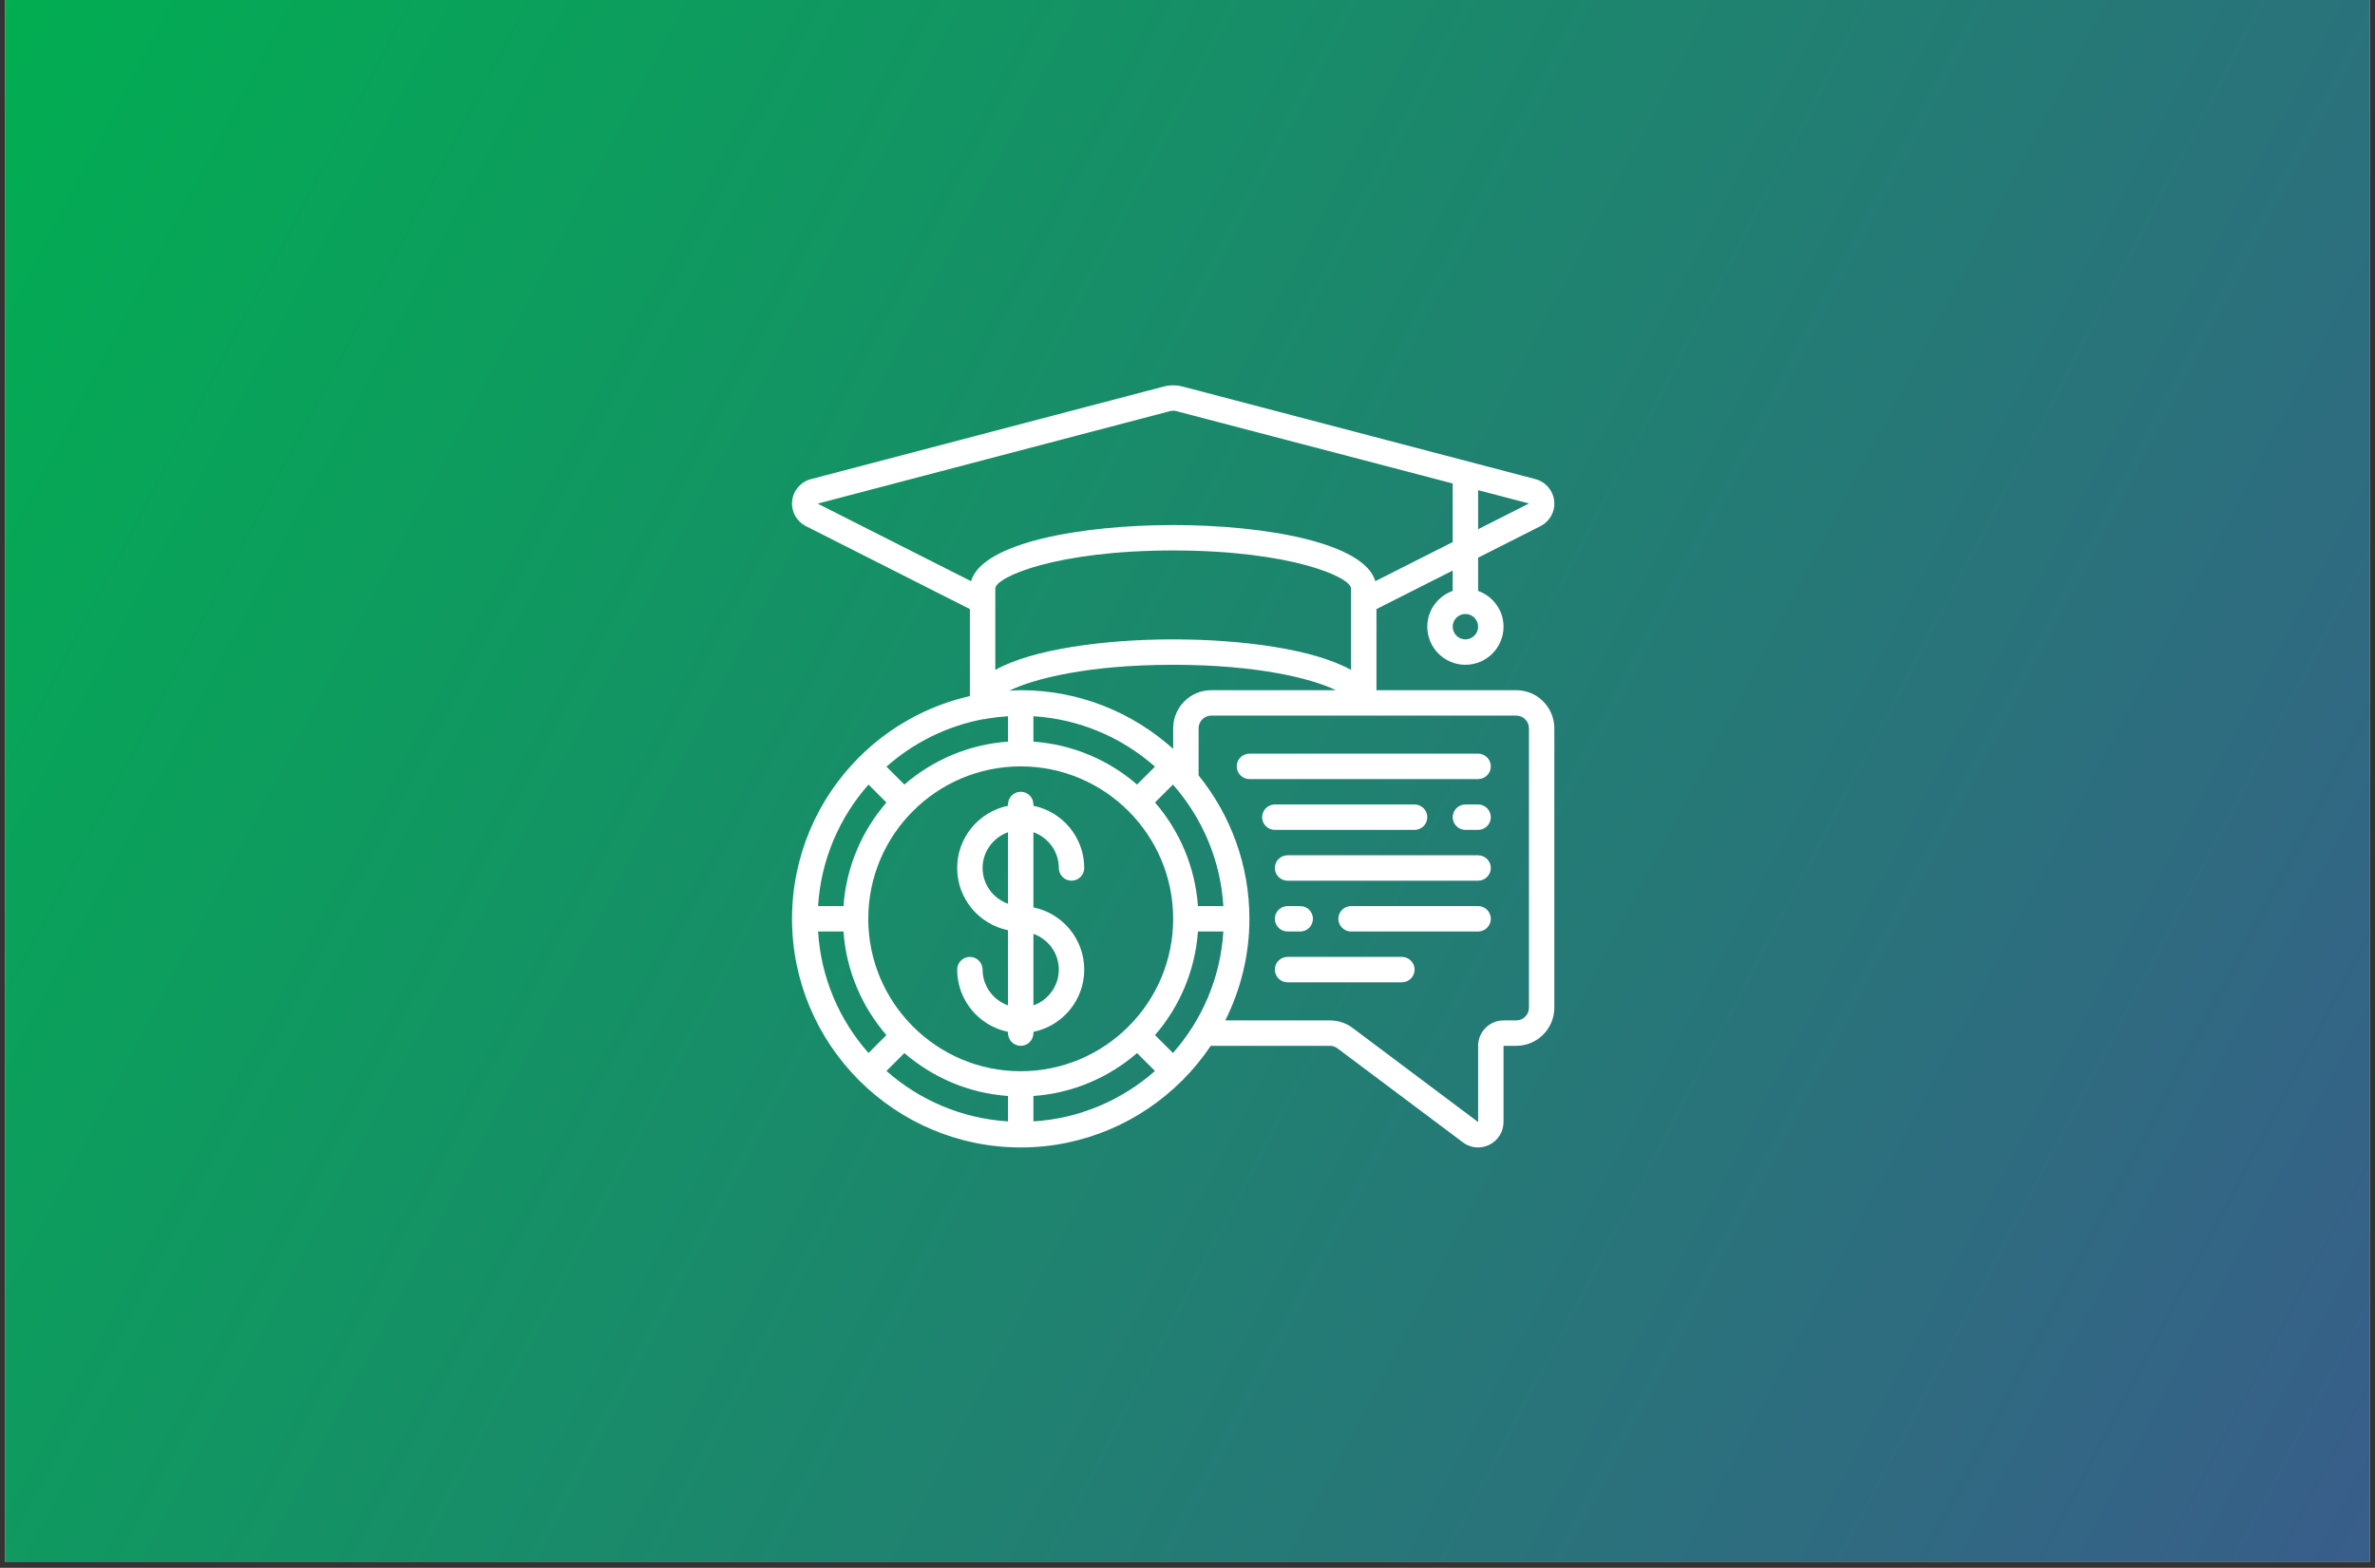 <svg xmlns="http://www.w3.org/2000/svg" xmlns:xlink="http://www.w3.org/1999/xlink" width="368" zoomAndPan="magnify" viewBox="0 0 276 182.25" height="243" preserveAspectRatio="xMidYMid meet" version="1.0"><rect x="0" y="0" width="276" height="182.25" fill="#333333" stroke="none"/><defs><clipPath id="id1"><path d="M 0.566 0 L 275.434 0 L 275.434 181.504 L 0.566 181.504 Z M 0.566 0 " clip-rule="nonzero"/></clipPath><clipPath id="id2"><path d="M 0.566 0 L 275.434 0 L 275.434 181.504 L 0.566 181.504 Z M 0.566 0 " clip-rule="nonzero"/></clipPath><clipPath id="id3"><path d="M 64.84 -143.012 L 364.695 10.5 L 211.184 310.352 L -88.668 156.844 Z M 64.84 -143.012 " clip-rule="nonzero"/></clipPath><clipPath id="id4"><path d="M 64.84 -143.012 L 364.695 10.5 L 211.184 310.352 L -88.668 156.844 Z M 64.84 -143.012 " clip-rule="nonzero"/></clipPath><clipPath id="id5"><path d="M 64.84 -143.012 L 364.695 10.5 L 211.184 310.352 L -88.668 156.844 Z M 64.84 -143.012 " clip-rule="evenodd"/></clipPath><linearGradient x1="0.995" gradientTransform="matrix(299.854, 153.509, -153.509, 299.854, 64.841, -143.011)" y1="0.5" x2="0.024" gradientUnits="userSpaceOnUse" y2="0.5" id="id6"><stop stop-opacity="1" stop-color="rgb(21.899%, 36.647%, 53.996%)" offset="0"/><stop stop-opacity="1" stop-color="rgb(21.815%, 36.769%, 53.909%)" offset="0.008"/><stop stop-opacity="1" stop-color="rgb(21.649%, 37.016%, 53.737%)" offset="0.016"/><stop stop-opacity="1" stop-color="rgb(21.481%, 37.263%, 53.564%)" offset="0.023"/><stop stop-opacity="1" stop-color="rgb(21.315%, 37.509%, 53.392%)" offset="0.031"/><stop stop-opacity="1" stop-color="rgb(21.147%, 37.756%, 53.22%)" offset="0.039"/><stop stop-opacity="1" stop-color="rgb(20.981%, 38.004%, 53.047%)" offset="0.047"/><stop stop-opacity="1" stop-color="rgb(20.813%, 38.251%, 52.875%)" offset="0.055"/><stop stop-opacity="1" stop-color="rgb(20.647%, 38.496%, 52.702%)" offset="0.062"/><stop stop-opacity="1" stop-color="rgb(20.479%, 38.744%, 52.531%)" offset="0.07"/><stop stop-opacity="1" stop-color="rgb(20.312%, 38.991%, 52.359%)" offset="0.078"/><stop stop-opacity="1" stop-color="rgb(20.145%, 39.238%, 52.187%)" offset="0.086"/><stop stop-opacity="1" stop-color="rgb(19.978%, 39.484%, 52.014%)" offset="0.094"/><stop stop-opacity="1" stop-color="rgb(19.81%, 39.731%, 51.842%)" offset="0.102"/><stop stop-opacity="1" stop-color="rgb(19.644%, 39.978%, 51.669%)" offset="0.109"/><stop stop-opacity="1" stop-color="rgb(19.478%, 40.224%, 51.497%)" offset="0.117"/><stop stop-opacity="1" stop-color="rgb(19.31%, 40.471%, 51.324%)" offset="0.125"/><stop stop-opacity="1" stop-color="rgb(19.144%, 40.718%, 51.152%)" offset="0.133"/><stop stop-opacity="1" stop-color="rgb(18.976%, 40.965%, 50.98%)" offset="0.141"/><stop stop-opacity="1" stop-color="rgb(18.81%, 41.211%, 50.807%)" offset="0.148"/><stop stop-opacity="1" stop-color="rgb(18.642%, 41.458%, 50.635%)" offset="0.156"/><stop stop-opacity="1" stop-color="rgb(18.475%, 41.705%, 50.462%)" offset="0.164"/><stop stop-opacity="1" stop-color="rgb(18.307%, 41.951%, 50.29%)" offset="0.172"/><stop stop-opacity="1" stop-color="rgb(18.141%, 42.198%, 50.117%)" offset="0.18"/><stop stop-opacity="1" stop-color="rgb(17.973%, 42.445%, 49.945%)" offset="0.188"/><stop stop-opacity="1" stop-color="rgb(17.807%, 42.693%, 49.773%)" offset="0.195"/><stop stop-opacity="1" stop-color="rgb(17.639%, 42.938%, 49.6%)" offset="0.203"/><stop stop-opacity="1" stop-color="rgb(17.473%, 43.185%, 49.428%)" offset="0.211"/><stop stop-opacity="1" stop-color="rgb(17.305%, 43.433%, 49.255%)" offset="0.219"/><stop stop-opacity="1" stop-color="rgb(17.139%, 43.678%, 49.083%)" offset="0.227"/><stop stop-opacity="1" stop-color="rgb(16.971%, 43.925%, 48.912%)" offset="0.234"/><stop stop-opacity="1" stop-color="rgb(16.805%, 44.173%, 48.74%)" offset="0.242"/><stop stop-opacity="1" stop-color="rgb(16.638%, 44.42%, 48.567%)" offset="0.25"/><stop stop-opacity="1" stop-color="rgb(16.47%, 44.666%, 48.395%)" offset="0.258"/><stop stop-opacity="1" stop-color="rgb(16.304%, 44.913%, 48.222%)" offset="0.266"/><stop stop-opacity="1" stop-color="rgb(16.136%, 45.16%, 48.05%)" offset="0.273"/><stop stop-opacity="1" stop-color="rgb(15.97%, 45.406%, 47.878%)" offset="0.281"/><stop stop-opacity="1" stop-color="rgb(15.802%, 45.653%, 47.705%)" offset="0.289"/><stop stop-opacity="1" stop-color="rgb(15.636%, 45.9%, 47.533%)" offset="0.297"/><stop stop-opacity="1" stop-color="rgb(15.468%, 46.147%, 47.36%)" offset="0.305"/><stop stop-opacity="1" stop-color="rgb(15.302%, 46.393%, 47.188%)" offset="0.312"/><stop stop-opacity="1" stop-color="rgb(15.134%, 46.64%, 47.015%)" offset="0.32"/><stop stop-opacity="1" stop-color="rgb(14.967%, 46.887%, 46.843%)" offset="0.328"/><stop stop-opacity="1" stop-color="rgb(14.8%, 47.133%, 46.671%)" offset="0.336"/><stop stop-opacity="1" stop-color="rgb(14.633%, 47.38%, 46.498%)" offset="0.344"/><stop stop-opacity="1" stop-color="rgb(14.465%, 47.627%, 46.326%)" offset="0.352"/><stop stop-opacity="1" stop-color="rgb(14.299%, 47.874%, 46.153%)" offset="0.359"/><stop stop-opacity="1" stop-color="rgb(14.133%, 48.12%, 45.981%)" offset="0.367"/><stop stop-opacity="1" stop-color="rgb(13.965%, 48.367%, 45.808%)" offset="0.375"/><stop stop-opacity="1" stop-color="rgb(13.799%, 48.615%, 45.636%)" offset="0.383"/><stop stop-opacity="1" stop-color="rgb(13.631%, 48.86%, 45.464%)" offset="0.391"/><stop stop-opacity="1" stop-color="rgb(13.464%, 49.107%, 45.293%)" offset="0.398"/><stop stop-opacity="1" stop-color="rgb(13.297%, 49.355%, 45.12%)" offset="0.406"/><stop stop-opacity="1" stop-color="rgb(13.13%, 49.602%, 44.948%)" offset="0.414"/><stop stop-opacity="1" stop-color="rgb(12.962%, 49.847%, 44.775%)" offset="0.422"/><stop stop-opacity="1" stop-color="rgb(12.796%, 50.095%, 44.603%)" offset="0.43"/><stop stop-opacity="1" stop-color="rgb(12.628%, 50.342%, 44.431%)" offset="0.438"/><stop stop-opacity="1" stop-color="rgb(12.462%, 50.587%, 44.258%)" offset="0.445"/><stop stop-opacity="1" stop-color="rgb(12.294%, 50.835%, 44.086%)" offset="0.453"/><stop stop-opacity="1" stop-color="rgb(12.128%, 51.082%, 43.913%)" offset="0.461"/><stop stop-opacity="1" stop-color="rgb(11.96%, 51.329%, 43.741%)" offset="0.469"/><stop stop-opacity="1" stop-color="rgb(11.794%, 51.575%, 43.568%)" offset="0.477"/><stop stop-opacity="1" stop-color="rgb(11.626%, 51.822%, 43.396%)" offset="0.484"/><stop stop-opacity="1" stop-color="rgb(11.459%, 52.069%, 43.224%)" offset="0.492"/><stop stop-opacity="1" stop-color="rgb(11.293%, 52.315%, 43.051%)" offset="0.5"/><stop stop-opacity="1" stop-color="rgb(11.125%, 52.562%, 42.879%)" offset="0.508"/><stop stop-opacity="1" stop-color="rgb(10.959%, 52.809%, 42.706%)" offset="0.516"/><stop stop-opacity="1" stop-color="rgb(10.791%, 53.056%, 42.534%)" offset="0.523"/><stop stop-opacity="1" stop-color="rgb(10.625%, 53.302%, 42.361%)" offset="0.531"/><stop stop-opacity="1" stop-color="rgb(10.457%, 53.549%, 42.189%)" offset="0.539"/><stop stop-opacity="1" stop-color="rgb(10.291%, 53.796%, 42.017%)" offset="0.547"/><stop stop-opacity="1" stop-color="rgb(10.123%, 54.042%, 41.844%)" offset="0.555"/><stop stop-opacity="1" stop-color="rgb(9.956%, 54.289%, 41.673%)" offset="0.562"/><stop stop-opacity="1" stop-color="rgb(9.789%, 54.536%, 41.501%)" offset="0.57"/><stop stop-opacity="1" stop-color="rgb(9.622%, 54.784%, 41.328%)" offset="0.578"/><stop stop-opacity="1" stop-color="rgb(9.454%, 55.029%, 41.156%)" offset="0.586"/><stop stop-opacity="1" stop-color="rgb(9.288%, 55.276%, 40.984%)" offset="0.594"/><stop stop-opacity="1" stop-color="rgb(9.12%, 55.524%, 40.811%)" offset="0.602"/><stop stop-opacity="1" stop-color="rgb(8.954%, 55.769%, 40.639%)" offset="0.609"/><stop stop-opacity="1" stop-color="rgb(8.788%, 56.017%, 40.466%)" offset="0.617"/><stop stop-opacity="1" stop-color="rgb(8.62%, 56.264%, 40.294%)" offset="0.625"/><stop stop-opacity="1" stop-color="rgb(8.453%, 56.511%, 40.121%)" offset="0.633"/><stop stop-opacity="1" stop-color="rgb(8.286%, 56.757%, 39.949%)" offset="0.641"/><stop stop-opacity="1" stop-color="rgb(8.119%, 57.004%, 39.777%)" offset="0.648"/><stop stop-opacity="1" stop-color="rgb(7.951%, 57.251%, 39.604%)" offset="0.656"/><stop stop-opacity="1" stop-color="rgb(7.785%, 57.497%, 39.432%)" offset="0.664"/><stop stop-opacity="1" stop-color="rgb(7.617%, 57.744%, 39.259%)" offset="0.672"/><stop stop-opacity="1" stop-color="rgb(7.451%, 57.991%, 39.087%)" offset="0.68"/><stop stop-opacity="1" stop-color="rgb(7.283%, 58.238%, 38.914%)" offset="0.688"/><stop stop-opacity="1" stop-color="rgb(7.117%, 58.484%, 38.742%)" offset="0.695"/><stop stop-opacity="1" stop-color="rgb(6.949%, 58.731%, 38.57%)" offset="0.703"/><stop stop-opacity="1" stop-color="rgb(6.783%, 58.978%, 38.397%)" offset="0.711"/><stop stop-opacity="1" stop-color="rgb(6.615%, 59.224%, 38.225%)" offset="0.719"/><stop stop-opacity="1" stop-color="rgb(6.448%, 59.471%, 38.054%)" offset="0.727"/><stop stop-opacity="1" stop-color="rgb(6.281%, 59.718%, 37.881%)" offset="0.734"/><stop stop-opacity="1" stop-color="rgb(6.114%, 59.966%, 37.709%)" offset="0.742"/><stop stop-opacity="1" stop-color="rgb(5.948%, 60.211%, 37.537%)" offset="0.75"/><stop stop-opacity="1" stop-color="rgb(5.78%, 60.458%, 37.364%)" offset="0.758"/><stop stop-opacity="1" stop-color="rgb(5.614%, 60.706%, 37.192%)" offset="0.766"/><stop stop-opacity="1" stop-color="rgb(5.446%, 60.951%, 37.019%)" offset="0.773"/><stop stop-opacity="1" stop-color="rgb(5.28%, 61.198%, 36.847%)" offset="0.781"/><stop stop-opacity="1" stop-color="rgb(5.112%, 61.446%, 36.675%)" offset="0.789"/><stop stop-opacity="1" stop-color="rgb(4.945%, 61.693%, 36.502%)" offset="0.797"/><stop stop-opacity="1" stop-color="rgb(4.778%, 61.938%, 36.33%)" offset="0.805"/><stop stop-opacity="1" stop-color="rgb(4.611%, 62.186%, 36.157%)" offset="0.812"/><stop stop-opacity="1" stop-color="rgb(4.443%, 62.433%, 35.985%)" offset="0.82"/><stop stop-opacity="1" stop-color="rgb(4.277%, 62.68%, 35.812%)" offset="0.828"/><stop stop-opacity="1" stop-color="rgb(4.109%, 62.926%, 35.64%)" offset="0.836"/><stop stop-opacity="1" stop-color="rgb(3.943%, 63.173%, 35.468%)" offset="0.844"/><stop stop-opacity="1" stop-color="rgb(3.775%, 63.42%, 35.295%)" offset="0.852"/><stop stop-opacity="1" stop-color="rgb(3.609%, 63.666%, 35.123%)" offset="0.859"/><stop stop-opacity="1" stop-color="rgb(3.441%, 63.913%, 34.95%)" offset="0.867"/><stop stop-opacity="1" stop-color="rgb(3.275%, 64.16%, 34.778%)" offset="0.875"/><stop stop-opacity="1" stop-color="rgb(3.108%, 64.407%, 34.605%)" offset="0.883"/><stop stop-opacity="1" stop-color="rgb(2.94%, 64.653%, 34.435%)" offset="0.891"/><stop stop-opacity="1" stop-color="rgb(2.774%, 64.9%, 34.262%)" offset="0.898"/><stop stop-opacity="1" stop-color="rgb(2.606%, 65.147%, 34.09%)" offset="0.906"/><stop stop-opacity="1" stop-color="rgb(2.44%, 65.393%, 33.917%)" offset="0.914"/><stop stop-opacity="1" stop-color="rgb(2.272%, 65.64%, 33.745%)" offset="0.922"/><stop stop-opacity="1" stop-color="rgb(2.106%, 65.887%, 33.572%)" offset="0.93"/><stop stop-opacity="1" stop-color="rgb(1.938%, 66.135%, 33.4%)" offset="0.938"/><stop stop-opacity="1" stop-color="rgb(1.772%, 66.38%, 33.228%)" offset="0.945"/><stop stop-opacity="1" stop-color="rgb(1.604%, 66.628%, 33.055%)" offset="0.953"/><stop stop-opacity="1" stop-color="rgb(1.437%, 66.875%, 32.883%)" offset="0.961"/><stop stop-opacity="1" stop-color="rgb(1.27%, 67.12%, 32.71%)" offset="0.969"/><stop stop-opacity="1" stop-color="rgb(1.103%, 67.368%, 32.538%)" offset="0.977"/><stop stop-opacity="1" stop-color="rgb(0.935%, 67.615%, 32.365%)" offset="0.984"/><stop stop-opacity="1" stop-color="rgb(0.769%, 67.862%, 32.193%)" offset="0.992"/><stop stop-opacity="1" stop-color="rgb(0.603%, 68.108%, 32.021%)" offset="1"/></linearGradient><clipPath id="id7"><path d="M 92 44.645 L 180.777 44.645 L 180.777 133.531 L 92 133.531 Z M 92 44.645 " clip-rule="nonzero"/></clipPath></defs><g clip-path="url(#id1)"><path fill="#ffffff" d="M 0.566 0 L 275.434 0 L 275.434 188.973 L 0.566 188.973 Z M 0.566 0 " fill-opacity="1" fill-rule="nonzero"/><path fill="#ffffff" d="M 0.566 0 L 275.434 0 L 275.434 181.504 L 0.566 181.504 Z M 0.566 0 " fill-opacity="1" fill-rule="nonzero"/><path fill="#ffffff" d="M 0.566 0 L 275.434 0 L 275.434 181.504 L 0.566 181.504 Z M 0.566 0 " fill-opacity="1" fill-rule="nonzero"/><path fill="#ffffff" d="M 0.566 0 L 275.434 0 L 275.434 181.504 L 0.566 181.504 Z M 0.566 0 " fill-opacity="1" fill-rule="nonzero"/></g><g clip-path="url(#id2)"><g clip-path="url(#id3)"><g clip-path="url(#id4)"><g clip-path="url(#id5)"><path fill="url(#id6)" d="M 57.645 -111.496 L -73.059 143.812 L 218.355 293 L 349.059 37.691 Z M 57.645 -111.496 " fill-rule="nonzero"/></g></g></g></g><g clip-path="url(#id7)"><path fill="#ffffff" d="M 177.68 117.141 C 177.68 117.953 177.016 118.617 176.203 118.617 L 174.727 118.617 C 173.098 118.617 171.773 119.945 171.773 121.57 L 171.773 130.43 L 157.215 119.512 C 156.461 118.934 155.508 118.617 154.543 118.617 L 142.391 118.617 C 144.168 115.055 145.195 111.051 145.195 106.805 C 145.195 100.496 142.977 94.699 139.289 90.137 L 139.289 84.66 C 139.289 83.844 139.953 83.184 140.766 83.184 L 176.203 83.184 C 177.016 83.184 177.68 83.844 177.68 84.66 Z M 135.961 47.793 C 136.203 47.73 136.465 47.73 136.707 47.793 L 168.82 56.203 L 168.82 63.012 L 159.828 67.559 C 158.523 63.086 147.051 61.035 136.336 61.035 C 125.621 61.035 114.148 63.086 112.844 67.559 L 95.02 58.543 Z M 171.773 61.52 L 171.773 56.98 L 177.688 58.527 Z M 115.664 77.875 L 115.664 68.418 C 115.664 67.09 122.695 63.988 136.336 63.988 C 149.977 63.988 157.008 67.09 157.008 68.418 L 157.008 77.875 C 152.691 75.453 144.301 74.324 136.336 74.324 C 128.371 74.324 119.98 75.453 115.664 77.875 Z M 136.336 84.66 L 136.336 87.051 C 131.629 82.824 125.43 80.23 118.617 80.23 C 118.176 80.23 117.742 80.273 117.297 80.293 C 120.09 78.898 126.48 77.277 136.336 77.277 C 146.039 77.277 152.375 78.844 155.238 80.23 L 140.766 80.23 C 138.32 80.23 136.336 82.215 136.336 84.66 Z M 139.215 105.328 C 138.887 100.742 137.062 96.566 134.227 93.285 L 136.309 91.203 C 139.68 95.023 141.832 99.93 142.168 105.328 Z M 120.094 127.402 C 124.68 127.078 128.855 125.25 132.137 122.414 L 134.219 124.496 C 130.402 127.867 125.492 130.02 120.094 130.355 Z M 105.098 122.414 C 108.383 125.25 112.559 127.078 117.141 127.402 L 117.141 130.355 C 111.742 130.02 106.836 127.867 103.016 124.496 Z M 114.258 83.602 C 114.266 83.602 114.277 83.602 114.281 83.602 C 114.43 83.602 114.582 83.578 114.727 83.535 C 114.73 83.535 114.73 83.527 114.73 83.527 C 115.527 83.402 116.328 83.309 117.141 83.258 L 117.141 86.211 C 112.559 86.539 108.383 88.359 105.098 91.199 L 103.016 89.117 C 106.145 86.355 109.996 84.406 114.258 83.602 Z M 118.617 124.523 C 108.848 124.523 100.902 116.574 100.902 106.805 C 100.902 97.035 108.848 89.086 118.617 89.086 C 128.387 89.086 136.336 97.035 136.336 106.805 C 136.336 116.574 128.387 124.523 118.617 124.523 Z M 134.219 89.117 L 132.137 91.199 C 128.855 88.359 124.68 86.539 120.094 86.211 L 120.094 83.258 C 125.492 83.59 130.402 85.742 134.219 89.117 Z M 100.93 91.203 L 103.012 93.285 C 100.176 96.566 98.344 100.742 98.023 105.328 L 95.07 105.328 C 95.402 99.93 97.555 95.023 100.93 91.203 Z M 95.07 108.281 L 98.023 108.281 C 98.344 112.867 100.176 117.043 103.012 120.324 L 100.93 122.406 C 97.555 118.59 95.402 113.68 95.07 108.281 Z M 136.309 122.406 L 134.227 120.324 C 137.062 117.043 138.887 112.867 139.215 108.281 L 142.168 108.281 C 141.832 113.68 139.68 118.59 136.309 122.406 Z M 170.297 74.324 C 169.48 74.324 168.82 73.66 168.82 72.848 C 168.82 72.035 169.48 71.371 170.297 71.371 C 171.109 71.371 171.773 72.035 171.773 72.848 C 171.773 73.66 171.109 74.324 170.297 74.324 Z M 176.203 80.23 L 159.961 80.23 L 159.961 70.801 L 168.82 66.324 L 168.82 68.688 C 167.105 69.301 165.867 70.926 165.867 72.848 C 165.867 75.293 167.852 77.277 170.297 77.277 C 172.742 77.277 174.727 75.293 174.727 72.848 C 174.727 70.926 173.484 69.301 171.773 68.688 L 171.773 64.828 L 179.031 61.156 C 180.129 60.586 180.75 59.43 180.613 58.215 C 180.477 56.992 179.605 56 178.406 55.688 L 137.449 44.938 C 136.723 44.746 135.949 44.746 135.219 44.938 L 94.27 55.688 C 93.062 56 92.199 56.992 92.059 58.215 C 91.926 59.43 92.543 60.586 93.656 61.16 L 112.711 70.801 L 112.711 80.914 C 107.781 82.039 103.363 84.52 99.891 87.969 C 99.875 87.984 99.844 87.996 99.828 88.016 C 99.812 88.031 99.801 88.062 99.781 88.078 C 95 92.887 92.043 99.504 92.043 106.805 C 92.043 114.105 95 120.723 99.781 125.531 C 99.801 125.551 99.812 125.578 99.828 125.598 C 99.844 125.613 99.875 125.625 99.891 125.641 C 104.703 130.422 111.316 133.383 118.617 133.383 C 125.922 133.383 132.535 130.422 137.344 125.641 C 137.363 125.625 137.391 125.613 137.41 125.598 C 137.426 125.578 137.438 125.551 137.457 125.531 C 138.66 124.32 139.746 122.996 140.703 121.57 L 154.543 121.57 C 154.867 121.57 155.172 121.668 155.426 121.863 L 170.008 132.793 C 170.527 133.18 171.145 133.383 171.766 133.383 C 172.215 133.383 172.672 133.277 173.098 133.066 C 174.102 132.559 174.727 131.547 174.727 130.43 L 174.727 121.57 L 176.203 121.57 C 178.648 121.57 180.629 119.586 180.629 117.141 L 180.629 84.66 C 180.629 82.215 178.648 80.23 176.203 80.23 " fill-opacity="1" fill-rule="nonzero"/></g><path fill="#ffffff" d="M 123.047 112.711 C 123.047 114.633 121.809 116.258 120.094 116.871 L 120.094 108.555 C 121.809 109.164 123.047 110.789 123.047 112.711 Z M 114.188 100.898 C 114.188 98.98 115.43 97.352 117.141 96.742 L 117.141 105.059 C 115.43 104.445 114.188 102.82 114.188 100.898 Z M 123.047 100.898 C 123.047 101.711 123.711 102.375 124.523 102.375 C 125.336 102.375 126 101.711 126 100.898 C 126 97.336 123.465 94.352 120.094 93.668 L 120.094 93.516 C 120.094 92.703 119.434 92.039 118.617 92.039 C 117.805 92.039 117.141 92.703 117.141 93.516 L 117.141 93.668 C 113.773 94.352 111.234 97.336 111.234 100.898 C 111.234 104.465 113.773 107.445 117.141 108.133 L 117.141 116.871 C 115.43 116.258 114.188 114.633 114.188 112.711 C 114.188 111.898 113.527 111.234 112.711 111.234 C 111.898 111.234 111.234 111.898 111.234 112.711 C 111.234 116.277 113.773 119.258 117.141 119.945 L 117.141 120.094 C 117.141 120.906 117.805 121.57 118.617 121.57 C 119.434 121.57 120.094 120.906 120.094 120.094 L 120.094 119.945 C 123.465 119.258 126 116.277 126 112.711 C 126 109.148 123.465 106.164 120.094 105.48 L 120.094 96.742 C 121.809 97.352 123.047 98.98 123.047 100.898 " fill-opacity="1" fill-rule="nonzero"/><path fill="#ffffff" d="M 171.773 87.609 L 145.195 87.609 C 144.383 87.609 143.719 88.273 143.719 89.086 C 143.719 89.902 144.383 90.562 145.195 90.562 L 171.773 90.562 C 172.586 90.562 173.25 89.902 173.25 89.086 C 173.25 88.273 172.586 87.609 171.773 87.609 " fill-opacity="1" fill-rule="nonzero"/><path fill="#ffffff" d="M 171.773 99.422 L 149.625 99.422 C 148.812 99.422 148.148 100.086 148.148 100.898 C 148.148 101.711 148.812 102.375 149.625 102.375 L 171.773 102.375 C 172.586 102.375 173.25 101.711 173.25 100.898 C 173.25 100.086 172.586 99.422 171.773 99.422 " fill-opacity="1" fill-rule="nonzero"/><path fill="#ffffff" d="M 162.914 111.234 L 149.625 111.234 C 148.812 111.234 148.148 111.898 148.148 112.711 C 148.148 113.523 148.812 114.188 149.625 114.188 L 162.914 114.188 C 163.727 114.188 164.391 113.523 164.391 112.711 C 164.391 111.898 163.727 111.234 162.914 111.234 " fill-opacity="1" fill-rule="nonzero"/><path fill="#ffffff" d="M 171.773 93.516 L 170.297 93.516 C 169.48 93.516 168.82 94.18 168.82 94.992 C 168.82 95.809 169.48 96.469 170.297 96.469 L 171.773 96.469 C 172.586 96.469 173.25 95.809 173.25 94.992 C 173.25 94.18 172.586 93.516 171.773 93.516 " fill-opacity="1" fill-rule="nonzero"/><path fill="#ffffff" d="M 164.391 96.469 C 165.203 96.469 165.867 95.809 165.867 94.992 C 165.867 94.18 165.203 93.516 164.391 93.516 L 148.148 93.516 C 147.336 93.516 146.672 94.18 146.672 94.992 C 146.672 95.809 147.336 96.469 148.148 96.469 L 164.391 96.469 " fill-opacity="1" fill-rule="nonzero"/><path fill="#ffffff" d="M 149.625 108.281 L 151.102 108.281 C 151.914 108.281 152.578 107.617 152.578 106.805 C 152.578 105.992 151.914 105.328 151.102 105.328 L 149.625 105.328 C 148.812 105.328 148.148 105.992 148.148 106.805 C 148.148 107.617 148.812 108.281 149.625 108.281 " fill-opacity="1" fill-rule="nonzero"/><path fill="#ffffff" d="M 171.773 105.328 L 157.008 105.328 C 156.195 105.328 155.531 105.992 155.531 106.805 C 155.531 107.617 156.195 108.281 157.008 108.281 L 171.773 108.281 C 172.586 108.281 173.25 107.617 173.25 106.805 C 173.25 105.992 172.586 105.328 171.773 105.328 " fill-opacity="1" fill-rule="nonzero"/></svg>